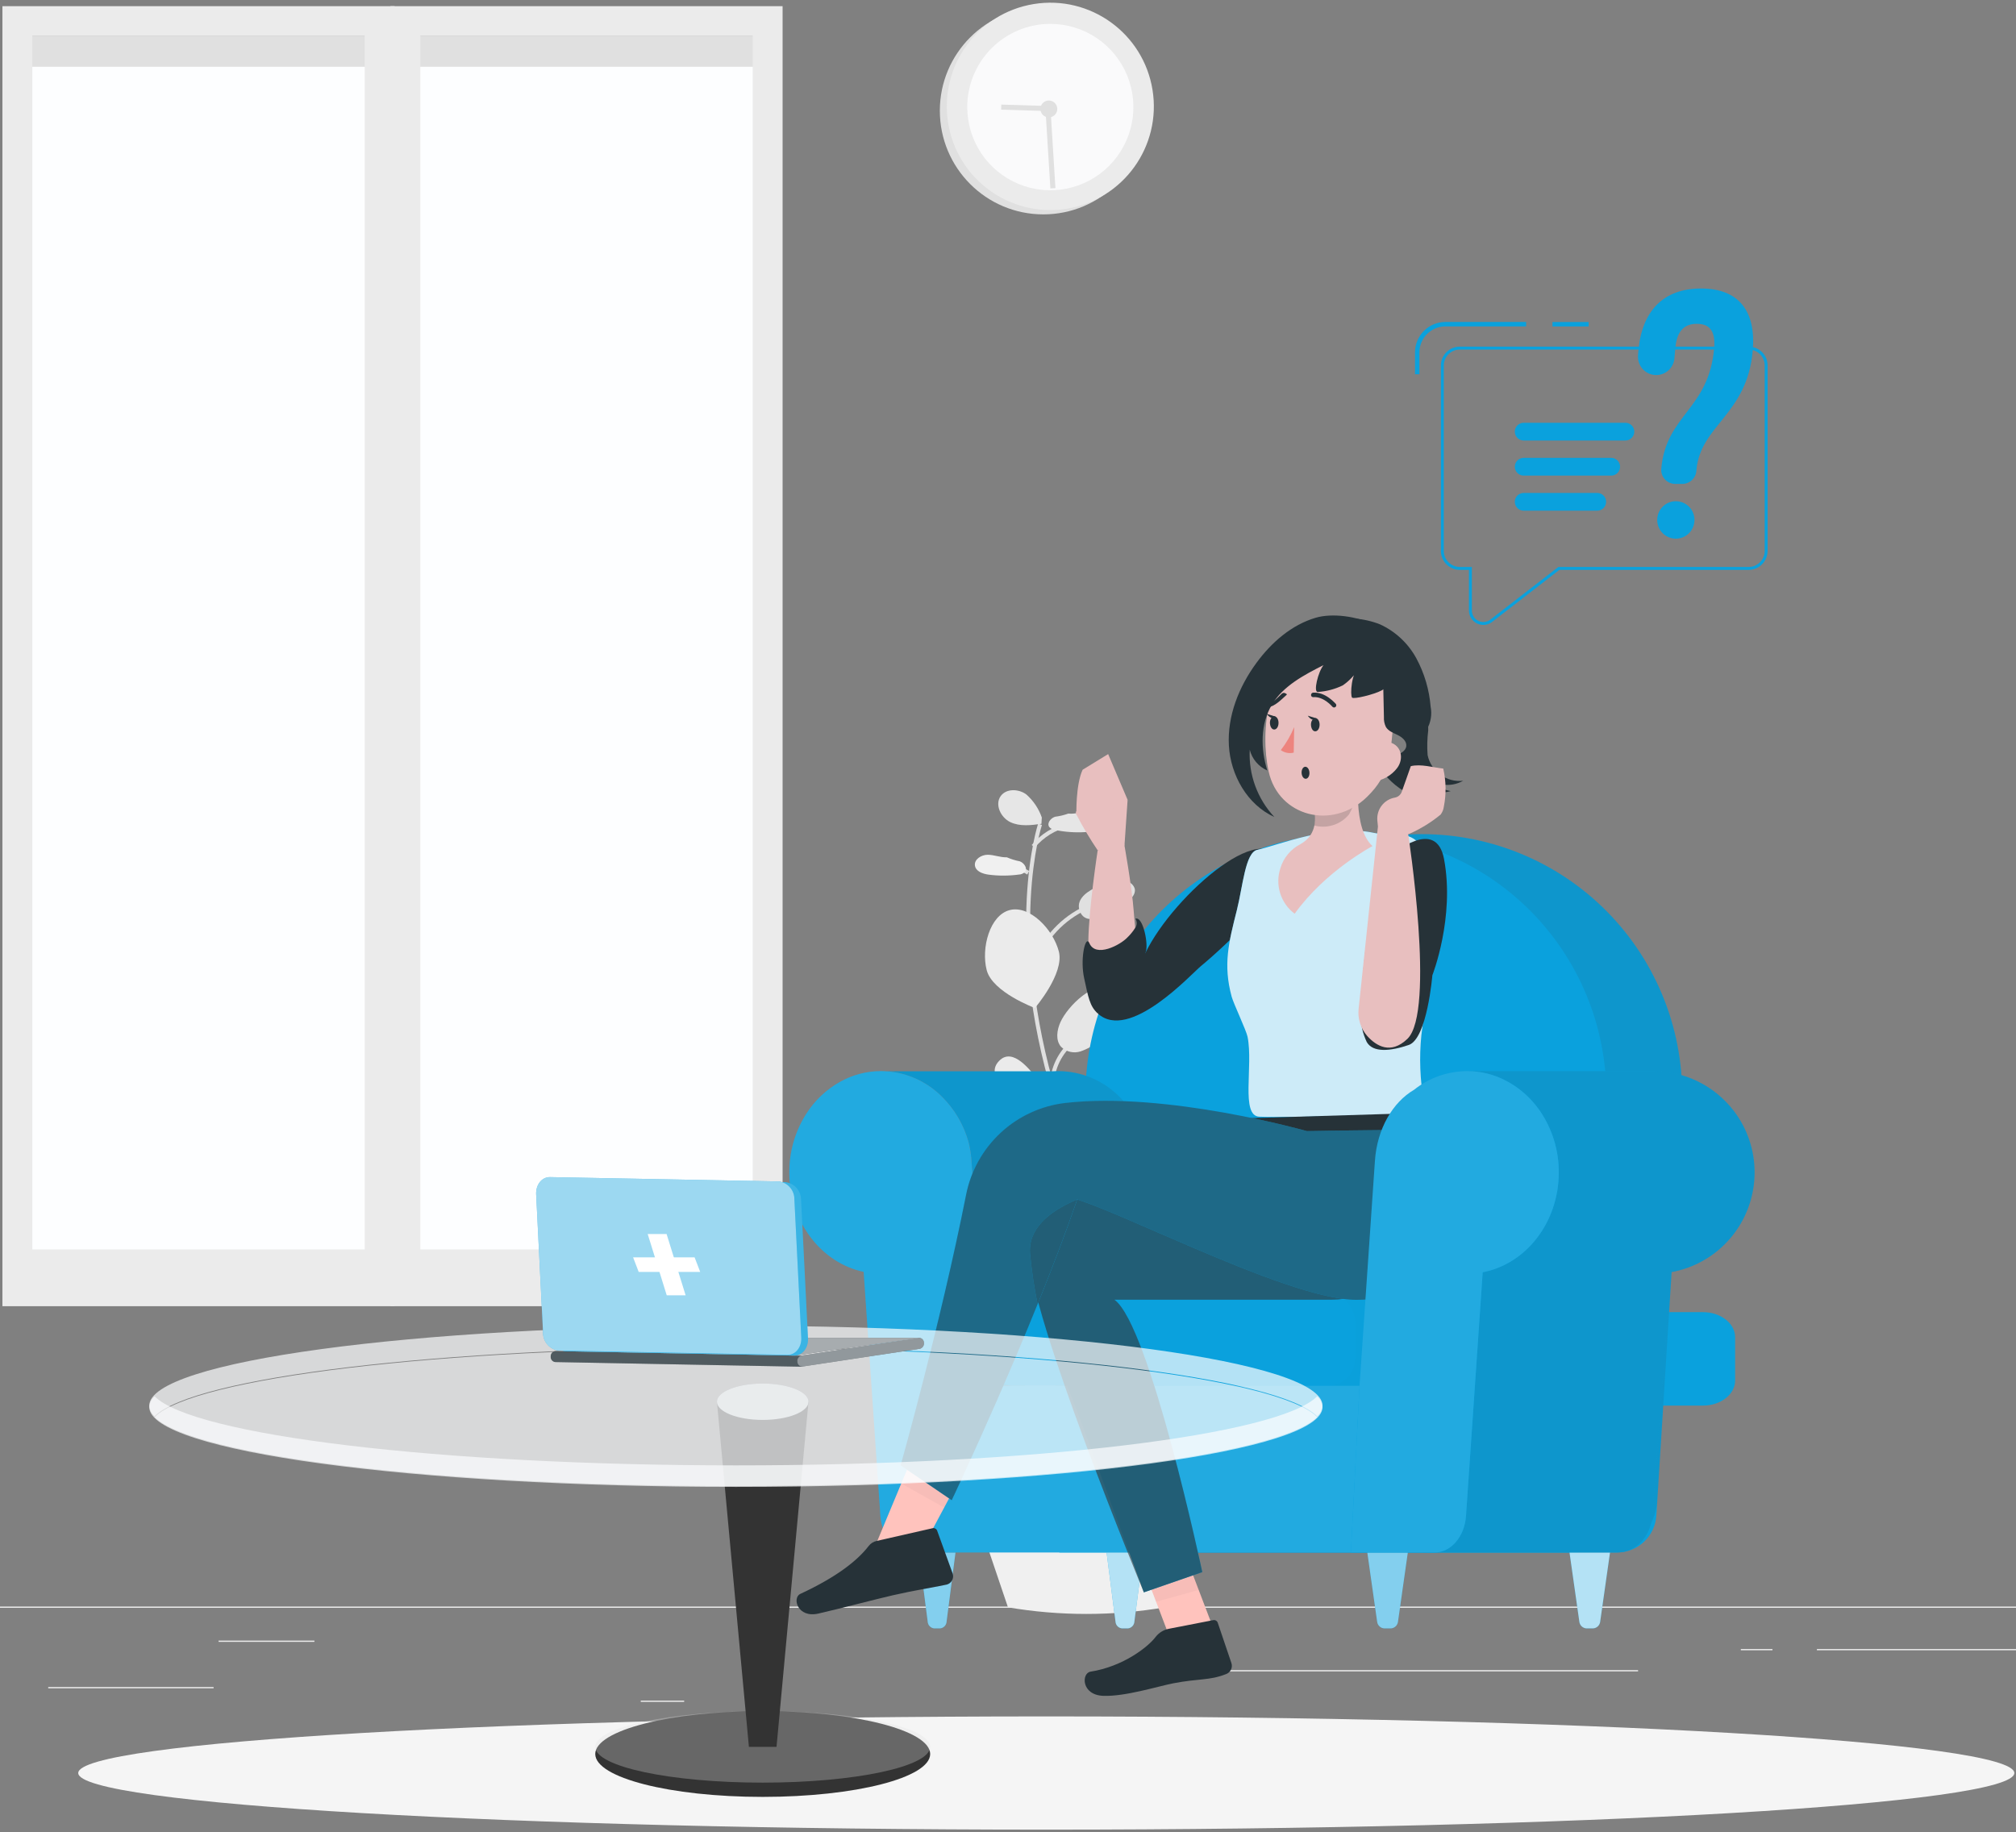 <svg width="691" height="628" viewBox="0 0 691 628" fill="none" xmlns="http://www.w3.org/2000/svg">
<rect x="0" y="0" width="691" height="628" fill="#808080" stroke="none"/>
<g clip-path="url(#clip0_77_661)">
<path d="M16.529 578.292H73.212V578.72H16.529V578.292Z" fill="#EBEBEB"/>
<path d="M219.63 582.942H234.507V583.371H219.63V582.942Z" fill="#EBEBEB"/>
<path d="M74.925 562.376H107.769V562.804H74.925V562.376Z" fill="#EBEBEB"/>
<path d="M622.761 565.256H696.679V565.684H622.761V565.256Z" fill="#EBEBEB"/>
<path d="M596.687 565.256H607.525V565.684H596.687V565.256Z" fill="#EBEBEB"/>
<path d="M401.155 572.492H561.464V572.921H401.155V572.492Z" fill="#EBEBEB"/>
<path d="M-69.206 550.704H786.453V551.133H-69.206V550.704Z" fill="#EBEBEB"/>
<path d="M6.674 17.632H128.612V431.905H6.674V17.632Z" fill="#FDFEFF"/>
<path d="M126.738 174.047H146.256V193.595H126.738V174.047Z" fill="#FDFEFF"/>
<path opacity="0.1" d="M6.915 17.632H128.853V431.905H6.915V17.632Z" fill="#FDFEFF"/>
<g opacity="0.3">
<path opacity="0.3" d="M18.845 17.632H57.721L100.252 431.905H61.376L18.845 17.632Z" fill="#FDFEFF"/>
</g>
<path d="M5.654 12.379H129.633V22.885H5.654V12.379Z" fill="#E0E0E0"/>
<path d="M5.654 428.281H129.633V438.787H5.654V428.281Z" fill="#EBEBEB"/>
<path d="M0.834 447.743H135.243V2.117H0.834V447.743ZM124.997 437.482H11.08V12.379H124.997V437.482Z" fill="#EBEBEB"/>
<path d="M139.67 17.632H261.608V431.905H139.67V17.632Z" fill="#FDFEFF"/>
<path opacity="0.1" d="M140.066 17.632H262.003V431.904H140.066V17.632Z" fill="#FDFEFF"/>
<g opacity="0.3">
<path opacity="0.3" d="M151.842 17.632H190.718L233.247 431.905H194.371L151.842 17.632Z" fill="#FDFEFF"/>
</g>
<path d="M138.649 12.379H262.628V22.885H138.649V12.379Z" fill="#E0E0E0"/>
<path d="M138.65 428.281H262.629V438.787H138.65V428.281Z" fill="#EBEBEB"/>
<path d="M133.83 447.743H268.239V2.117H133.83V447.743ZM257.993 437.482H144.076V12.379H257.993V437.482Z" fill="#EBEBEB"/>
<path d="M369.71 503.08L371.081 503.249C371.167 502.552 379.485 432.828 362.325 375.851C345.269 319.221 357.013 283.136 357.134 282.779L355.825 282.336C355.703 282.698 343.82 319.202 361.002 376.251C378.077 432.944 369.796 502.385 369.71 503.08Z" fill="#E0E0E0"/>
<path d="M354.688 290.544C357.674 286.98 361.728 284.477 366.249 283.406L365.934 282.058C361.122 283.198 356.805 285.863 353.627 289.657L354.688 290.544Z" fill="#E0E0E0"/>
<path d="M348.815 296.335L352.768 298.572L352.089 299.776L348.136 297.539L348.815 296.335Z" fill="#E0E0E0"/>
<path d="M356.174 328.458C359.623 320.604 365.997 314.41 373.94 311.195L373.426 309.91C365.148 313.262 358.503 319.718 354.907 327.904L356.174 328.458Z" fill="#E0E0E0"/>
<path d="M359.879 372.018L361.26 372.036C361.306 369.231 361.971 366.472 363.207 363.955C364.443 361.439 366.219 359.227 368.408 357.478L367.551 356.393C365.201 358.27 363.294 360.644 361.968 363.345C360.642 366.047 359.928 369.008 359.879 372.018Z" fill="#E0E0E0"/>
<path d="M362.96 383.156L364.246 382.649C363.538 380.884 362.475 379.284 361.124 377.948C359.772 376.612 358.16 375.569 356.389 374.884L355.899 376.178C357.491 376.794 358.939 377.731 360.154 378.932C361.369 380.132 362.324 381.57 362.96 383.156Z" fill="#E0E0E0"/>
<path d="M371.912 453.825L372.976 452.942C371.296 450.911 370.024 443.182 369.341 439.03C369.178 438.037 369.039 437.19 368.923 436.579L367.566 436.836C367.68 437.439 367.817 438.274 367.978 439.253C368.998 445.454 370.142 451.685 371.912 453.825Z" fill="#E0E0E0"/>
<path d="M372.712 476.016C373.664 473.294 375.454 470.946 377.823 469.307C380.193 467.669 383.02 466.825 385.899 466.898L385.963 465.516C382.784 465.435 379.662 466.367 377.044 468.176C374.427 469.985 372.45 472.579 371.398 475.585L372.712 476.016Z" fill="#E0E0E0"/>
<path d="M362.145 490.464L371.882 501.376L370.852 502.298L361.116 491.386L362.145 490.464Z" fill="#E0E0E0"/>
<path d="M355.271 419.333C353.065 426.485 368.453 440.1 368.453 440.1C368.453 440.1 388.827 437.548 391.033 430.396C393.239 423.245 388.079 411.542 378.203 408.487C368.328 405.432 357.477 412.181 355.271 419.333Z" fill="#F0F0F0"/>
<path d="M338.195 332.539C340.147 340.134 354.721 345.529 354.721 345.529C354.721 345.529 364.881 333.756 362.929 326.162C360.976 318.568 352.921 310.197 346.09 311.958C339.26 313.719 336.242 324.944 338.195 332.539Z" fill="#EBEBEB"/>
<path d="M396.673 446.044C387.522 449.613 381.913 465.822 381.913 465.822C381.913 465.822 396.989 473.964 406.14 470.395C415.291 466.827 424.976 456.772 422.362 450.048C419.747 443.323 405.824 442.476 396.673 446.044Z" fill="#F5F5F5"/>
<path d="M376.609 356.867C374.763 358.425 372.642 359.625 370.356 360.404C369.207 360.778 367.978 360.828 366.802 360.55C365.626 360.273 364.549 359.677 363.688 358.828C361.729 356.571 362.254 353.073 363.488 350.349C365.932 344.953 374.95 335.796 381.876 338.424C391.874 342.216 381.068 353.553 376.609 356.867Z" fill="#E6E6E6"/>
<path d="M356.145 370.617C357.457 372.246 358.849 374.298 358.132 376.263C357.723 377.098 357.049 377.774 356.215 378.184C355.381 378.594 354.435 378.715 353.525 378.527C351.713 378.106 350.021 377.278 348.577 376.104C345.047 373.649 337.811 368.499 342.43 363.681C347.231 358.674 353.38 367.186 356.145 370.617Z" fill="#EBEBEB"/>
<path d="M385.676 302.061C386.436 302.106 387.164 302.389 387.756 302.869C388.347 303.35 388.773 304.005 388.974 304.741C389.275 306.495 387.823 308.029 386.415 309.115C382.91 311.82 372.376 319.121 370.025 312.078C367.804 305.423 381.02 301.547 385.676 302.061Z" fill="#E0E0E0"/>
<path d="M366.257 278.892C368.431 279.099 370.599 278.309 372.778 278.448C374.956 278.586 377.374 280.342 376.89 282.474C376.442 284.445 373.997 285.104 371.983 285.231C368.542 285.447 365.088 285.208 361.709 284.52C360.905 284.449 360.159 284.072 359.624 283.466C358.744 282.166 360.145 280.425 361.644 279.964C363.196 279.77 364.723 279.406 366.196 278.878L366.257 278.892Z" fill="#E6E6E6"/>
<path d="M345.017 293.871C342.835 293.934 340.724 293.003 338.54 292.997C336.357 292.991 333.829 294.583 334.172 296.743C334.488 298.738 336.886 299.558 338.887 299.818C342.306 300.261 345.768 300.251 349.185 299.787C349.992 299.77 350.761 299.443 351.334 298.873C352.299 297.635 351.015 295.805 349.55 295.246C348.013 294.95 346.514 294.485 345.078 293.861L345.017 293.871Z" fill="#F0F0F0"/>
<path d="M347.166 454.913C346.675 454.398 346.019 454.073 345.312 453.995C344.845 454.047 344.41 454.253 344.074 454.581C343.738 454.91 343.521 455.341 343.458 455.806C343.355 456.741 343.475 457.687 343.809 458.566C345.287 463.522 361.898 499.422 365.718 492.975C367.977 489.164 362.426 476.541 360.787 472.969C357.621 466.025 352.971 459.861 347.166 454.913Z" fill="#F0F0F0"/>
<path d="M357.101 280.258C356.035 277.179 354.186 274.431 351.737 272.286C349.117 270.379 344.92 270.235 343.013 272.857C340.88 275.788 343.013 280.242 346.281 281.805C349.55 283.368 353.378 282.897 356.964 282.393C356.993 281.86 357.022 281.326 357.051 280.793L357.101 280.258Z" fill="#E6E6E6"/>
<path d="M345.495 550.972C363.281 553.989 381.446 553.989 399.232 550.972L420.135 489.199H324.592L345.495 550.972Z" fill="#F0F0F0"/>
<path d="M357.62 73.489C338.023 73.489 322.137 57.579 322.137 37.952C322.137 18.326 338.023 2.415 357.62 2.415C377.217 2.415 393.103 18.326 393.103 37.952C393.103 57.579 377.217 73.489 357.62 73.489Z" fill="#E0E0E0"/>
<path d="M324.979 42.159C321.84 22.785 334.976 4.532 354.32 1.388C373.664 -1.756 391.89 11.4 395.029 30.774C398.168 50.147 385.032 68.401 365.688 71.544C346.344 74.688 328.118 61.532 324.979 42.159Z" fill="#EBEBEB"/>
<path opacity="0.8" d="M331.529 36.702C331.529 42.343 333.199 47.856 336.328 52.546C339.457 57.236 343.904 60.891 349.108 63.05C354.311 65.208 360.036 65.773 365.56 64.672C371.083 63.572 376.157 60.856 380.139 56.867C384.122 52.879 386.834 47.797 387.933 42.266C389.031 36.733 388.467 30.999 386.312 25.788C384.157 20.577 380.508 16.123 375.825 12.989C371.142 9.856 365.637 8.183 360.005 8.183C352.453 8.183 345.21 11.188 339.869 16.536C334.529 21.884 331.529 29.139 331.529 36.702Z" fill="#FDFEFF"/>
<path d="M361.543 39.394C361.946 38.989 362.221 38.474 362.333 37.913C362.444 37.352 362.387 36.771 362.169 36.242C361.95 35.714 361.58 35.262 361.105 34.944C360.63 34.627 360.072 34.457 359.501 34.457C358.93 34.457 358.372 34.627 357.897 34.944C357.422 35.262 357.052 35.714 356.833 36.242C356.615 36.771 356.558 37.352 356.669 37.913C356.78 38.474 357.055 38.989 357.459 39.394C358.001 39.936 358.735 40.241 359.501 40.241C360.267 40.241 361.001 39.936 361.543 39.394Z" fill="#E0E0E0"/>
<path d="M360.018 36.362L343.201 35.851L343.148 37.589L358.384 38.052L360.023 64.59L361.755 64.482L360.018 36.362Z" fill="#E0E0E0"/>
<path d="M358.623 627.174C175.372 627.174 26.817 618.485 26.817 607.767C26.817 597.048 175.372 588.359 358.623 588.359C541.874 588.359 690.429 597.048 690.429 607.767C690.429 618.485 541.874 627.174 358.623 627.174Z" fill="#F5F5F5"/>
<path d="M605.36 125.295V188.837C605.359 190.429 604.728 191.956 603.604 193.081C602.48 194.207 600.956 194.84 599.366 194.841H534.311L511.094 212.82C510.435 213.318 509.65 213.622 508.828 213.698C508.006 213.774 507.179 213.618 506.441 213.248C505.703 212.878 505.082 212.309 504.649 211.605C504.217 210.901 503.989 210.09 503.992 209.263V194.84H500.365C498.775 194.84 497.251 194.207 496.127 193.081C495.004 191.955 494.372 190.429 494.371 188.837V125.279C494.379 123.694 495.014 122.176 496.138 121.059C497.261 119.942 498.782 119.317 500.365 119.322H599.396C600.978 119.322 602.495 119.951 603.613 121.071C604.732 122.192 605.36 123.711 605.36 125.295V125.295Z" stroke="#0AA1DD" stroke-miterlimit="10"/>
<path d="M544.515 110.377H532.118V111.897H544.515V110.377Z" fill="#0AA1DD"/>
<path d="M486.517 128.281H485V120.788C485.004 118.022 486.104 115.37 488.059 113.415C490.013 111.46 492.663 110.362 495.425 110.362H523.089V111.882H495.425C493.065 111.882 490.802 112.82 489.132 114.49C487.462 116.16 486.521 118.425 486.517 120.788V128.281Z" fill="#0AA1DD"/>
<path d="M574.21 165.873C573.549 165.877 572.895 165.744 572.289 165.482C571.682 165.221 571.136 164.837 570.685 164.354C570.234 163.87 569.888 163.299 569.669 162.675C569.449 162.052 569.36 161.389 569.409 160.73L569.414 160.664C571.034 142.133 585.693 140.437 587.535 119.362C588.064 113.305 585.847 111.004 581.614 111.004C577.38 111.004 574.76 113.305 574.231 119.362L573.928 122.838C573.791 124.402 573.075 125.857 571.919 126.918C570.764 127.978 569.254 128.566 567.687 128.566C566.818 128.566 565.959 128.385 565.163 128.035C564.368 127.685 563.654 127.172 563.067 126.531C562.48 125.889 562.033 125.133 561.754 124.309C561.475 123.485 561.37 122.612 561.445 121.745L561.579 120.209C562.765 106.643 570.093 98.892 583.035 98.892C595.976 98.892 601.949 106.643 600.764 120.209C598.838 142.254 582.82 145.645 581.466 161.15C581.46 161.226 581.453 161.301 581.447 161.377C581.361 162.594 580.819 163.733 579.93 164.567C579.04 165.401 577.869 165.867 576.651 165.873L574.21 165.873ZM580.774 178.761L580.769 178.81C580.63 180.403 579.9 181.887 578.722 182.967C577.545 184.048 576.005 184.647 574.408 184.647C573.523 184.647 572.647 184.463 571.837 184.106C571.026 183.749 570.299 183.227 569.701 182.573C569.102 181.919 568.647 181.148 568.362 180.308C568.077 179.468 567.97 178.578 568.047 177.695L568.052 177.646C568.191 176.053 568.921 174.569 570.099 173.489C571.276 172.408 572.815 171.809 574.413 171.809C575.298 171.809 576.174 171.993 576.984 172.35C577.795 172.707 578.522 173.229 579.12 173.883C579.718 174.537 580.174 175.308 580.459 176.148C580.744 176.988 580.851 177.878 580.774 178.761V178.761Z" fill="#0AA1DD"/>
<path d="M557.107 151H522.267C521.867 151.003 521.469 150.926 521.099 150.775C520.728 150.623 520.39 150.4 520.106 150.117C519.822 149.835 519.596 149.499 519.442 149.129C519.288 148.758 519.209 148.361 519.209 147.96C519.209 147.559 519.288 147.162 519.442 146.792C519.596 146.421 519.822 146.085 520.106 145.803C520.39 145.52 520.728 145.297 521.099 145.145C521.469 144.994 521.867 144.917 522.267 144.92H557.107C557.507 144.917 557.904 144.994 558.275 145.145C558.646 145.297 558.983 145.52 559.268 145.803C559.552 146.085 559.777 146.421 559.931 146.792C560.085 147.162 560.165 147.559 560.165 147.96C560.165 148.361 560.085 148.758 559.931 149.129C559.777 149.499 559.552 149.835 559.268 150.117C558.983 150.4 558.646 150.623 558.275 150.775C557.904 150.926 557.507 151.003 557.107 151Z" fill="#0AA1DD"/>
<path d="M552.278 163.026H522.267C521.867 163.029 521.469 162.953 521.099 162.801C520.728 162.65 520.39 162.426 520.106 162.144C519.822 161.861 519.596 161.525 519.442 161.155C519.288 160.785 519.209 160.388 519.209 159.986C519.209 159.585 519.288 159.188 519.442 158.818C519.596 158.448 519.822 158.112 520.106 157.829C520.39 157.546 520.728 157.323 521.099 157.172C521.469 157.02 521.867 156.944 522.267 156.947H552.278C553.079 156.953 553.845 157.276 554.409 157.845C554.974 158.415 555.29 159.184 555.29 159.986C555.29 160.789 554.974 161.558 554.409 162.128C553.845 162.697 553.079 163.02 552.278 163.026Z" fill="#0AA1DD"/>
<path d="M547.45 175.051H522.267C521.867 175.054 521.469 174.978 521.099 174.827C520.728 174.675 520.39 174.452 520.106 174.169C519.822 173.887 519.596 173.551 519.442 173.18C519.288 172.81 519.209 172.413 519.209 172.012C519.209 171.611 519.288 171.214 519.442 170.843C519.596 170.473 519.822 170.137 520.106 169.854C520.39 169.572 520.728 169.348 521.099 169.197C521.469 169.046 521.867 168.969 522.267 168.972H547.45C547.85 168.969 548.247 169.046 548.618 169.197C548.989 169.348 549.326 169.572 549.611 169.854C549.895 170.137 550.121 170.473 550.275 170.843C550.428 171.214 550.508 171.611 550.508 172.012C550.508 172.413 550.428 172.81 550.275 173.18C550.121 173.551 549.895 173.887 549.611 174.169C549.326 174.452 548.989 174.675 548.618 174.827C548.247 174.978 547.85 175.054 547.45 175.051Z" fill="#0AA1DD"/>
<path d="M558.709 449.782H583.721C589.801 449.782 594.73 453.636 594.73 458.39V473.205C594.73 477.959 589.801 481.813 583.721 481.813H558.709V449.782Z" fill="#0AA1DD"/>
<path d="M567.727 519.51L576.417 380.929C577.181 368.741 575.444 356.526 571.313 345.037C567.182 333.548 560.745 323.029 552.398 314.128C544.051 305.226 533.971 298.132 522.781 293.283C511.591 288.433 499.527 285.932 487.335 285.932C464.532 285.932 442.594 294.672 426.022 310.36C409.45 326.047 399.502 347.492 398.218 370.293L389.105 532.154H554.285C557.711 532.154 561.008 530.846 563.505 528.497C566.003 526.148 567.512 522.935 567.727 519.51Z" fill="#0AA1DD"/>
<path opacity="0.1" d="M568.041 514.491L576.417 380.928C577.181 368.741 575.444 356.526 571.313 345.037C567.182 333.548 560.744 323.028 552.397 314.127C544.05 305.226 533.971 298.132 522.781 293.282C511.591 288.433 499.527 285.931 487.334 285.931C464.532 285.931 442.593 294.672 426.022 310.359C409.45 326.046 399.502 347.491 398.218 370.292L389.105 532.153H549.263C554.049 532.153 558.655 530.327 562.144 527.045C565.633 523.764 567.742 519.275 568.041 514.491Z" fill="#333333"/>
<path d="M540.918 532.154L550.401 380.929C551.165 368.741 549.428 356.526 545.297 345.037C541.166 333.548 534.729 323.029 526.382 314.128C518.035 305.226 507.955 298.132 496.765 293.283C485.575 288.433 473.511 285.932 461.319 285.932C438.516 285.932 416.578 294.672 400.006 310.36C383.434 326.047 373.486 347.492 372.202 370.293L363.089 532.154H540.918Z" fill="#0AA1DD"/>
<path d="M543.761 558.188H546.044C546.658 558.151 547.24 557.898 547.686 557.473C548.131 557.048 548.412 556.478 548.478 555.865L551.844 532.161H537.96L541.326 555.865C541.392 556.478 541.673 557.047 542.119 557.473C542.565 557.898 543.147 558.151 543.761 558.188Z" fill="#0AA1DD"/>
<path opacity="0.7" d="M543.761 558.188H546.044C546.658 558.151 547.24 557.898 547.686 557.473C548.131 557.048 548.412 556.478 548.478 555.865L551.844 532.161H537.96L541.326 555.865C541.392 556.478 541.673 557.047 542.119 557.473C542.565 557.898 543.147 558.151 543.761 558.188Z" fill="#FDFEFF"/>
<path d="M320.177 558.188H322.245C322.829 558.126 323.371 557.858 323.775 557.433C324.18 557.007 324.42 556.451 324.453 555.865L327.504 532.161H314.918L317.969 555.866C318.002 556.452 318.242 557.008 318.647 557.433C319.051 557.858 319.593 558.126 320.177 558.188Z" fill="#0AA1DD"/>
<path opacity="0.5" d="M320.177 558.188H322.245C322.829 558.126 323.371 557.858 323.775 557.433C324.18 557.007 324.42 556.451 324.453 555.865L327.504 532.161H314.918L317.969 555.866C318.002 556.452 318.242 557.008 318.647 557.433C319.051 557.858 319.593 558.126 320.177 558.188Z" fill="#FDFEFF"/>
<path d="M384.55 558.188H386.618C387.202 558.126 387.744 557.858 388.148 557.433C388.553 557.007 388.793 556.452 388.826 555.865L391.877 532.16H379.291L382.342 555.865C382.375 556.451 382.615 557.007 383.019 557.433C383.424 557.859 383.966 558.126 384.55 558.188Z" fill="#0AA1DD"/>
<path opacity="0.7" d="M384.55 558.188H386.618C387.202 558.126 387.744 557.858 388.148 557.433C388.553 557.007 388.793 556.452 388.826 555.865L391.877 532.16H379.291L382.342 555.865C382.375 556.451 382.615 557.007 383.019 557.433C383.424 557.859 383.966 558.126 384.55 558.188Z" fill="#FDFEFF"/>
<path d="M474.457 558.188H476.739C477.353 558.151 477.935 557.898 478.381 557.473C478.827 557.048 479.107 556.478 479.174 555.865L482.54 532.161H468.656L472.022 555.865C472.088 556.478 472.369 557.047 472.814 557.473C473.26 557.898 473.842 558.151 474.457 558.188Z" fill="#0AA1DD"/>
<path opacity="0.5" d="M474.457 558.188H476.739C477.353 558.151 477.935 557.898 478.381 557.473C478.827 557.048 479.107 556.478 479.174 555.865L482.54 532.161H468.656L472.022 555.865C472.088 556.478 472.369 557.047 472.814 557.473C473.26 557.898 473.842 558.151 474.457 558.188Z" fill="#FDFEFF"/>
<path d="M399.108 475.042H338.257L334.225 416.284L333.366 403.671V403.652L332.97 397.847C332.857 396.322 332.659 394.805 332.375 393.302C332.309 392.974 332.226 392.627 332.16 392.298C332.125 392.049 332.064 391.804 331.978 391.568C330.332 385.584 327.134 380.143 322.709 375.797C317.612 370.742 310.867 367.696 303.709 367.218H360.942C361.569 367.181 362.197 367.163 362.825 367.163C370.598 367.214 378.042 370.314 383.56 375.797C387.985 380.143 391.183 385.584 392.829 391.568C392.915 391.804 392.976 392.049 393.011 392.298C393.419 394.125 393.69 395.98 393.82 397.847L394.217 403.652V403.67L399.108 475.042Z" fill="#0AA1DD"/>
<path opacity="0.1" d="M399.108 475.042H338.257L334.225 416.284L333.366 403.671V403.652L332.97 397.847C332.857 396.322 332.659 394.805 332.375 393.302C332.309 392.974 332.226 392.627 332.16 392.298C332.125 392.049 332.064 391.804 331.978 391.568C330.332 385.584 327.134 380.143 322.709 375.797C317.612 370.742 310.867 367.696 303.709 367.218H360.942C361.569 367.181 362.197 367.163 362.825 367.163C370.598 367.214 378.042 370.314 383.56 375.797C387.985 380.143 391.183 385.584 392.829 391.568C392.915 391.804 392.976 392.049 393.011 392.298C393.419 394.125 393.69 395.98 393.82 397.847L394.217 403.652V403.67L399.108 475.042Z" fill="#333333"/>
<g opacity="0.1">
<path opacity="0.1" d="M447.334 443.742H471.78C477.722 443.742 482.54 447.509 482.54 452.156V466.635C482.54 471.281 477.722 475.048 471.78 475.048H447.334V443.742Z" fill="#333333"/>
</g>
<path d="M347.545 443.742H455.169C460.296 443.742 464.452 447.905 464.452 453.04V465.751C464.452 470.886 460.296 475.048 455.169 475.048H347.545C342.418 475.048 338.262 470.886 338.262 465.751V453.04C338.262 447.905 342.418 443.742 347.545 443.742Z" fill="#0AA1DD"/>
<path d="M601.4 401.882C601.402 410.066 598.517 417.988 593.255 424.25C587.993 430.512 580.692 434.711 572.639 436.107L566.333 519.617C565.787 526.718 560.647 532.158 554.487 532.158H487.36C493.521 532.158 498.661 526.718 499.207 519.617L502.579 475.042L505.513 436.107C510.788 435.197 515.781 433.074 520.098 429.903C524.416 426.732 527.939 422.601 530.391 417.836C530.719 417.233 531.011 416.594 531.284 415.955C533.266 411.53 534.285 406.732 534.273 401.882C534.273 399.502 534.029 397.129 533.544 394.799C533.362 393.868 533.125 392.938 532.87 392.043C531.649 387.959 529.697 384.131 527.111 380.744L527.092 380.726C523.852 376.511 519.689 373.097 514.924 370.745C510.16 368.394 504.92 367.169 499.608 367.164H566.734C572.046 367.169 577.286 368.394 582.051 370.745C586.815 373.096 590.978 376.511 594.219 380.726L594.237 380.744C598.889 386.805 601.408 394.237 601.4 401.882Z" fill="#0AA1DD"/>
<path opacity="0.1" d="M601.4 401.882C601.402 410.066 598.517 417.988 593.255 424.25C587.993 430.512 580.692 434.711 572.639 436.107L566.333 519.617C565.787 526.718 560.647 532.158 554.487 532.158H487.36C493.521 532.158 498.661 526.718 499.207 519.617L502.579 475.042L505.513 436.107C510.788 435.197 515.781 433.074 520.098 429.903C524.416 426.732 527.939 422.601 530.391 417.836C530.719 417.233 531.011 416.594 531.284 415.955C533.266 411.53 534.285 406.732 534.273 401.882C534.273 399.502 534.029 397.129 533.544 394.799C533.362 393.868 533.125 392.938 532.87 392.043C531.649 387.959 529.697 384.131 527.111 380.744L527.092 380.726C523.852 376.511 519.689 373.097 514.924 370.745C510.16 368.394 504.92 367.169 499.608 367.164H566.734C572.046 367.169 577.286 368.394 582.051 370.745C586.815 373.096 590.978 376.511 594.219 380.726L594.237 380.744C598.889 386.805 601.408 394.237 601.4 401.882Z" fill="#333333"/>
<path d="M534.28 401.885C534.28 419.035 523.011 433.317 508.203 436.103L502.487 519.613C501.995 526.72 497.338 532.162 491.74 532.162H312.503C306.92 532.162 302.263 526.72 301.755 519.613L296.024 435.971C281.516 432.921 270.544 418.821 270.544 401.885C270.509 394.777 272.52 387.809 276.336 381.815C279.233 377.248 283.219 373.474 287.934 370.832C292.224 368.422 297.061 367.156 301.98 367.155C309.752 367.214 317.193 370.315 322.712 375.796C327.141 380.137 330.339 385.577 331.982 391.561C332.064 391.802 332.124 392.051 332.161 392.303C332.57 394.127 332.84 395.979 332.967 397.844L333.37 403.649V403.666L338.251 475.038H465.992L471.275 397.845C472.037 386.944 477.336 377.858 484.694 373.554C489.348 369.837 495.025 367.633 500.964 367.238C501.589 367.178 502.217 367.15 502.845 367.155C507.617 367.151 512.313 368.347 516.503 370.635C516.635 370.694 516.765 370.76 516.891 370.833C521.227 373.252 524.95 376.637 527.772 380.727L527.787 380.744C532.053 386.963 534.319 394.34 534.28 401.885Z" fill="#0AA1DD"/>
<path opacity="0.1" d="M463.035 532.162H312.502C306.92 532.162 302.263 526.72 301.755 519.613L296.024 435.971C281.515 432.921 270.544 418.821 270.544 401.885C270.509 394.777 272.52 387.809 276.336 381.815C279.233 377.248 283.219 373.474 287.934 370.832C292.224 368.422 297.06 367.156 301.98 367.155C309.752 367.214 317.193 370.315 322.712 375.796C327.14 380.137 330.339 385.577 331.981 391.561C332.064 391.802 332.124 392.051 332.161 392.303C332.57 394.127 332.839 395.979 332.967 397.844L333.37 403.649V403.666L338.251 475.038H465.992L463.035 532.162Z" fill="#FDFEFF"/>
<path d="M417.212 561.656L402.608 565.708L389.511 531.339L404.102 527.285L417.212 561.656Z" fill="#FFC3BD"/>
<path d="M396.071 561.144C397.227 559.649 398.893 558.634 400.751 558.296L415.791 555.369C416.127 555.29 416.481 555.341 416.781 555.512C417.081 555.683 417.305 555.962 417.408 556.292L422.06 570.026C422.324 570.778 422.279 571.606 421.935 572.325C421.59 573.044 420.975 573.597 420.223 573.862L420.124 573.895C414.582 576.083 410.833 575.329 402.161 577.008C396.821 578.051 385.6 581.609 378.104 581.302C370.608 580.995 370.629 573.566 373.781 573.02C384.968 571.261 393.529 564.53 396.071 561.144Z" fill="#263238"/>
<g opacity="0.2">
<path opacity="0.2" d="M389.509 531.351L396.264 549.071L410.868 545.005L404.114 527.287L389.509 531.351Z" fill="#333333"/>
</g>
<path d="M438.219 400.98C438.219 400.98 350.33 400.499 353.073 429.982C354.925 449.885 364.47 470.827 371.916 491.033C382.707 520.32 392.065 545.836 392.065 545.836L412.094 538.897C412.094 538.897 394.108 454.191 381.985 445.525H456.299C480.89 445.525 491.522 418.475 467.58 386.947C452.945 386.961 438.219 400.98 438.219 400.98Z" fill="#0AA1DD"/>
<path opacity="0.6" d="M438.219 400.98C438.219 400.98 350.33 400.499 353.073 429.982C351.71 448.296 392.065 545.836 392.065 545.836L412.094 538.897C412.094 538.897 394.108 454.191 381.985 445.525H456.299C480.89 445.525 491.522 418.475 467.58 386.947C452.945 386.961 438.219 400.98 438.219 400.98Z" fill="#333333"/>
<path d="M376.241 347.384C387.05 357.282 408.297 333.869 411.711 331.081C419.041 325.095 440.574 304.958 439.434 297.968C436.078 277.388 402.339 306.542 392.61 326.625L376.241 347.384Z" fill="#263238"/>
<path d="M470.896 285.496C476.315 286.65 482.185 284.687 485.998 288.713C489.81 292.74 491.407 298.405 491.962 303.926C492.441 311.635 492.039 319.374 490.764 326.993C489.571 336.273 488.378 345.554 487.185 354.834C486.419 362.479 486.712 370.193 488.056 377.757L488.066 377.805C488.206 378.608 488.076 379.436 487.696 380.157C487.317 380.879 486.709 381.455 485.968 381.794C485.968 381.794 443.887 383.247 431.654 382.782C425.147 382.534 429.61 365.405 427.618 355.415C427.176 353.199 422.818 344.041 422.177 341.694C419.155 330.632 421.158 323.035 423.961 311.916C425.994 303.848 426.83 292.206 430.94 291.312C438.256 289.722 455.793 282.278 470.896 285.496Z" fill="#0AA1DD"/>
<path opacity="0.8" d="M470.896 285.496C476.315 286.65 482.185 284.687 485.998 288.713C489.81 292.74 491.407 298.405 491.962 303.926C492.441 311.635 492.039 319.374 490.764 326.993C489.571 336.273 488.378 345.554 487.185 354.834C486.419 362.479 486.712 370.193 488.056 377.757L488.066 377.805C488.206 378.608 488.076 379.436 487.696 380.157C487.317 380.879 486.709 381.455 485.968 381.794C485.968 381.794 443.887 383.247 431.654 382.782C425.147 382.534 429.61 365.405 427.618 355.415C427.176 353.199 422.818 344.041 422.177 341.694C419.155 330.632 421.158 323.035 423.961 311.916C425.994 303.848 426.83 292.206 430.94 291.312C438.256 289.722 455.793 282.278 470.896 285.496Z" fill="#FDFEFF"/>
<path d="M476.91 293.404C477.468 292.551 492.265 280.07 494.96 294.489C498.711 314.557 490.953 334.307 490.953 334.307C490.953 334.307 489.171 356.028 482.88 358.193C476.589 360.358 470.585 360.899 468.465 357.187C467.093 354.285 466.369 351.118 466.345 347.907C466.345 347.907 467.099 308.399 476.91 293.404Z" fill="#263238"/>
<path d="M466.657 257.951C465.124 267.194 463.837 284.077 470.439 290.026C470.439 290.026 454.323 298.474 443.756 313.21C441.408 311.455 439.672 309.005 438.794 306.207C437.915 303.408 437.939 300.404 438.861 297.62C439.384 295.866 440.254 294.235 441.421 292.824C442.587 291.414 444.025 290.254 445.649 289.413C451.905 285.964 451.307 279.512 449.591 273.442L466.657 257.951Z" fill="#E8BFBF"/>
<path opacity="0.2" d="M464.552 273.637L458.544 275.946C455.97 276.935 453.221 277.381 450.468 277.257C450.891 279.138 450.891 281.09 450.468 282.971C452.615 283.554 454.885 283.502 457.004 282.822C459.122 282.141 460.999 280.861 462.407 279.136C463.392 277.42 464.115 275.567 464.552 273.637Z" fill="#333333"/>
<path d="M315.432 532.103H299.083L316.212 491.021L327.3 509.882L315.432 532.103Z" fill="#FFC3BD"/>
<path d="M300.423 528.222L319.613 523.857C319.94 523.77 320.288 523.81 320.587 523.97C320.886 524.129 321.114 524.395 321.224 524.716L326.575 539.496C326.683 539.868 326.717 540.257 326.674 540.642C326.632 541.027 326.514 541.4 326.328 541.74C326.141 542.079 325.89 542.378 325.588 542.621C325.286 542.863 324.939 543.043 324.568 543.151C324.538 543.16 324.508 543.168 324.477 543.176C317.75 544.583 314.442 544.922 306.004 546.841C300.808 548.021 287.664 551.477 280.5 553.106C273.336 554.735 271.447 547.702 274.301 546.368C287.097 540.435 294.034 534.762 297.752 529.929C298.414 529.064 299.36 528.46 300.423 528.222Z" fill="#263238"/>
<g opacity="0.2">
<path opacity="0.2" d="M316.212 491.034L308.92 508.528L323.629 516.757L327.3 509.896L316.212 491.034Z" fill="#333333"/>
</g>
<path d="M488.389 381.937L490.157 387.521C490.391 387.951 489.897 388.406 489.169 388.432L425.781 390.359C425.209 390.359 424.741 390.111 424.689 389.747L423.961 384.136C423.961 383.746 424.39 383.407 425.001 383.382L487.285 381.495C487.491 381.463 487.703 381.487 487.897 381.564C488.092 381.642 488.261 381.771 488.389 381.937Z" fill="#263238"/>
<path d="M409.179 427.786C430.007 436.674 452.607 445.564 464.89 445.564C489.494 445.564 511.349 427.772 488.051 387.312C473.416 387.26 447.967 387.728 447.967 387.728C447.967 387.728 399.978 374.093 365.172 378.067C356.899 379.026 349.145 382.592 343.028 388.252C336.91 393.911 332.747 401.371 331.138 409.554C322.303 454.078 308.7 502.306 308.7 502.306L326.206 514.243C326.206 514.243 353.502 456.759 369.215 411.146C377.523 413.811 392.803 420.798 409.179 427.786Z" fill="#0AA1DD"/>
<path opacity="0.5" d="M331.138 409.554C332.747 401.371 336.91 393.911 343.027 388.252C349.145 382.592 356.899 379.026 365.172 378.067C399.978 374.093 447.967 387.728 447.967 387.728C447.967 387.728 473.416 387.26 488.051 387.312C511.728 427.633 489.494 445.564 464.89 445.564C452.607 445.564 430.007 436.674 409.179 427.786C392.802 420.798 377.523 413.811 369.216 411.146C353.502 456.759 326.207 514.243 326.207 514.243L308.699 502.306C308.699 502.306 322.303 454.078 331.138 409.554Z" fill="#333333"/>
<path d="M353.067 429.987C353.627 435.713 354.486 441.405 355.641 447.04C355.719 446.858 355.797 446.688 355.862 446.506C355.888 446.455 355.901 446.415 355.927 446.363C356.005 446.18 356.057 445.986 356.148 445.816C360.814 434.23 365.363 422.346 369.21 411.164C369.171 411.175 369.132 411.188 369.093 411.203V411.19C359.059 415.447 352.275 421.461 353.067 429.987Z" fill="#0AA1DD"/>
<path opacity="0.6" d="M353.067 429.987C353.627 435.713 354.486 441.405 355.641 447.04C355.719 446.858 355.797 446.688 355.862 446.506C355.888 446.455 355.901 446.415 355.927 446.363C356.005 446.18 356.057 445.986 356.148 445.816C360.814 434.23 365.363 422.346 369.21 411.164C369.171 411.175 369.132 411.188 369.093 411.203V411.19C359.059 415.447 352.275 421.461 353.067 429.987Z" fill="#333333"/>
<path d="M477.897 243.548C476.685 258.873 476.497 265.382 468.607 273.113C456.728 284.781 438.226 279.875 434.847 264.491C431.808 250.656 434.305 227.913 449.405 222.095C452.73 220.793 456.332 220.365 459.871 220.85C463.409 221.336 466.765 222.719 469.62 224.869C472.476 227.019 474.735 229.864 476.183 233.133C477.632 236.402 478.222 239.988 477.897 243.548Z" fill="#E8BFBF"/>
<path d="M452.305 248.452C452.281 249.763 451.607 250.708 450.781 250.686C449.956 250.665 449.37 249.651 449.347 248.398C449.323 247.145 450.047 246.156 450.871 246.164C451.695 246.172 452.322 247.207 452.305 248.452Z" fill="#263238"/>
<path d="M438.223 247.835C438.213 249.145 437.525 250.091 436.713 250.068C435.901 250.045 435.302 249.033 435.279 247.779C435.255 246.526 435.978 245.536 436.789 245.547C437.599 245.557 438.254 246.589 438.223 247.835Z" fill="#263238"/>
<path d="M437.176 245.625L434.194 244.697C434.194 244.697 435.664 247.073 437.176 245.625Z" fill="#263238"/>
<path d="M443.591 249.229C442.43 252.056 440.889 254.712 439.011 257.123C439.639 257.586 440.362 257.903 441.127 258.052C441.892 258.201 442.681 258.178 443.436 257.984L443.591 249.229Z" fill="#ED847E"/>
<path d="M489.53 250.417C489.182 253.207 489.112 256.025 489.322 258.83C489.896 261.55 491.461 263.959 493.713 265.587C495.965 267.215 498.741 267.944 501.5 267.632C499.357 268.865 496.855 269.319 494.415 268.918C491.975 268.516 489.749 267.282 488.112 265.426C490.305 268.44 493.568 270.498 497.229 271.177C494.929 271.819 492.512 271.921 490.165 271.476C487.818 271.032 485.605 270.052 483.697 268.613C485.021 270.416 486.345 272.218 487.669 274.021C483.105 272.698 478.975 270.179 475.706 266.725C474.378 265.317 473.137 263.334 473.904 261.558C474.597 259.952 476.542 259.403 478.221 258.917C479.899 258.431 481.813 257.498 482.011 255.759C482.202 254.086 480.652 252.744 479.146 251.994C477.64 251.244 475.9 250.647 475.033 249.203C474.51 248.124 474.274 246.927 474.349 245.73L474.135 235.976C474.044 234.839 474.153 233.695 474.457 232.596C476.455 226.747 482.064 233.038 483.949 235.188C487.64 239.391 489.631 244.822 489.53 250.417Z" fill="#263238"/>
<path d="M478.893 263.258C476.958 265.79 474.099 267.45 470.943 267.874C466.75 268.393 465.276 264.488 466.957 260.857C468.475 257.583 472.486 253.381 476.442 254.486C480.397 255.59 481.247 260.105 478.893 263.258Z" fill="#E8BFBF"/>
<path d="M449.407 238.515C449.473 238.663 449.583 238.786 449.723 238.868C449.862 238.95 450.024 238.986 450.185 238.971C453.715 238.708 456.651 242.203 456.671 242.233C456.734 242.312 456.813 242.377 456.901 242.424C456.99 242.472 457.087 242.502 457.187 242.512C457.287 242.523 457.388 242.513 457.484 242.484C457.58 242.455 457.67 242.407 457.748 242.343C457.825 242.28 457.89 242.201 457.937 242.113C457.984 242.024 458.014 241.926 458.024 241.826C458.033 241.726 458.023 241.625 457.994 241.529C457.965 241.432 457.916 241.343 457.852 241.265C457.672 241.159 454.381 237.121 450.077 237.433C449.876 237.45 449.69 237.546 449.559 237.699C449.427 237.852 449.361 238.051 449.374 238.253C449.365 238.341 449.376 238.431 449.407 238.515Z" fill="#263238"/>
<path d="M439.706 237.568C439.811 237.519 439.925 237.494 440.04 237.493C440.155 237.493 440.269 237.517 440.374 237.564C440.614 237.717 441.304 237.901 441.007 238.166C439.268 239.748 436.928 242.176 434.689 242.411C434.311 242.433 433.363 242.349 433.481 242.044C433.566 241.875 433.694 241.731 433.851 241.627C434.008 241.523 434.19 241.462 434.379 241.45C436.155 241.237 437.99 239.023 439.358 237.77C439.463 237.685 439.581 237.617 439.706 237.568Z" fill="#263238"/>
<path d="M451.232 246.245L448.251 245.329C448.251 245.329 449.745 247.69 451.232 246.245Z" fill="#263238"/>
<path d="M443.643 217.012C449.015 214.47 449.632 213.904 455.457 212.725C461.288 211.372 467.393 211.817 472.97 214.001C478.286 216.432 482.671 220.525 485.465 225.666C488.227 230.791 489.894 236.435 490.361 242.238C490.888 244.925 490.415 247.712 489.03 250.073C488.037 247.149 486.74 244.339 485.16 241.686C483.562 239.02 481.166 236.925 478.312 235.7C477.108 235.41 475.986 234.847 475.032 234.055C474.421 233.184 473.949 232.224 473.634 231.207C472.501 229.027 470.575 227.366 468.254 226.568C465.953 225.788 463.573 225.271 461.157 225.025C453.397 223.879 445.343 224.198 437.845 221.887C439.573 220.032 441.52 218.395 443.643 217.012Z" fill="#263238"/>
<path d="M478.429 231.437C477.406 233.678 475.681 235.523 473.515 236.693C470.942 238.059 464.042 239.744 463.438 239.133C462.717 238.402 463.203 230.161 465.855 228.954C464.436 231.319 462.531 233.354 460.267 234.926C457.573 236.24 454.646 237.009 451.654 237.191C450.124 237.237 451.753 230.348 453.655 227.988C446.929 231.387 439.856 235.101 435.958 241.558C431.949 248.198 432.087 256.677 434.36 264.1C432.884 263.451 431.575 262.473 430.534 261.239C429.493 260.006 428.749 258.55 428.357 256.984C428.144 261.198 428.781 265.412 430.23 269.375C431.679 273.338 433.91 276.968 436.791 280.049C427.543 275.856 421.795 265.734 421.214 255.587C420.633 245.441 424.637 235.43 430.642 227.241C435.777 220.239 442.665 214.189 450.993 211.746C461.976 208.526 485.697 215.588 478.429 231.437Z" fill="#263238"/>
<path d="M472.299 283.327C472.232 282.762 472.165 282.022 472.097 281.218C471.943 279.41 472.466 277.61 473.565 276.167C474.664 274.724 476.259 273.742 478.041 273.412L478.133 273.395C478.662 273.299 479.156 273.064 479.564 272.713C479.972 272.363 480.279 271.911 480.455 271.402C481.784 267.563 482.292 266.399 483.564 262.624C487.023 261.792 491.098 263.068 494.684 263.455C495.676 267.754 495.743 272.216 494.881 276.543C494.755 277.518 494.378 278.443 493.785 279.226C490.54 281.892 486.949 284.106 483.112 285.81C479.941 286.757 475.594 283.634 472.299 283.327Z" fill="#E8BFBF"/>
<path d="M482.667 285.909C482.667 285.909 492.094 346.832 482.384 356.118C476.675 361.577 471.748 358.565 468.656 355.155C467.53 353.886 466.683 352.394 466.17 350.776C465.658 349.158 465.491 347.45 465.681 345.763L472.299 283.327C472.299 283.327 478.842 279.525 482.667 285.909Z" fill="#E8BFBF"/>
<path d="M381.364 340.881C378.59 338.782 376.378 336.028 374.925 332.865C373.472 329.701 372.823 326.227 373.036 322.751C373.13 311.715 376.236 291.48 376.236 291.48L385.194 288.516C385.194 288.516 387.979 303.911 388.595 312.372C388.714 314.035 388.903 315.993 389.103 318.058C389.505 321.826 389.987 325.983 390.416 329.416L381.364 340.881Z" fill="#E8BFBF"/>
<path d="M376.236 347.385C373.491 344.864 373.023 341.82 371.604 335.316C370.252 329.175 371.778 321.679 373.036 322.751C373.193 322.9 373.312 323.084 373.384 323.288C375.553 328.424 384.015 323.918 386.412 321.357C387.438 320.369 388.341 319.261 389.104 318.058C389.427 317.604 389.607 317.064 389.619 316.506C389.63 315.949 389.474 315.401 389.17 314.934C391.768 313.861 393.857 324.106 392.612 326.627L391.977 328.524C390.945 331.613 389.35 334.483 387.272 336.989L382.567 342.665L376.236 347.385Z" fill="#263238"/>
<path d="M385.426 289.827L386.496 274.174C383.698 275.487 380.812 276.601 377.858 277.508C373.5 278.991 367.639 276.372 368.946 279.202C371.132 283.435 373.566 287.535 376.236 291.48L385.426 289.827Z" fill="#E8BFBF"/>
<path d="M386.496 274.174L379.829 258.489L371.075 263.856C368.663 269.097 368.946 279.201 368.946 279.201C368.946 279.201 381.079 279.753 386.496 274.174Z" fill="#E8BFBF"/>
<path d="M448.822 264.819C448.893 265.962 448.326 266.921 447.579 266.953C446.831 266.986 446.189 266.097 446.134 264.95C446.079 263.803 446.634 262.863 447.382 262.831C448.13 262.799 448.784 263.734 448.822 264.819Z" fill="#263238"/>
<path d="M465.992 475.038L471.275 397.845C472.036 386.944 477.335 377.858 484.694 373.554C489.348 369.837 495.025 367.633 500.964 367.238C501.589 367.178 502.217 367.15 502.845 367.155C507.617 367.151 512.313 368.347 516.502 370.635C516.635 370.694 516.765 370.76 516.891 370.833C521.227 373.252 524.95 376.637 527.772 380.727L527.787 380.744C532.053 386.963 534.319 394.34 534.28 401.885C534.28 419.036 523.011 433.317 508.203 436.104L502.487 519.613C501.995 526.721 497.338 532.163 491.74 532.163H463.036L465.992 475.038Z" fill="#0AA1DD"/>
<path opacity="0.1" d="M465.992 475.038L471.275 397.845C472.036 386.944 477.335 377.858 484.694 373.554C489.348 369.837 495.025 367.633 500.964 367.238C501.589 367.178 502.217 367.15 502.845 367.155C507.617 367.151 512.313 368.347 516.502 370.635C516.635 370.694 516.765 370.76 516.891 370.833C521.227 373.252 524.95 376.637 527.772 380.727L527.787 380.744C532.053 386.963 534.319 394.34 534.28 401.885C534.28 419.036 523.011 433.317 508.203 436.104L502.487 519.613C501.995 526.721 497.338 532.163 491.74 532.163H463.036L465.992 475.038Z" fill="#FDFEFF"/>
<path d="M261.427 615.947C229.726 615.947 204.027 609.364 204.027 601.245C204.027 593.125 229.726 586.542 261.427 586.542C293.129 586.542 318.828 593.125 318.828 601.245C318.828 609.364 293.129 615.947 261.427 615.947Z" fill="#333333"/>
<path opacity="0.3" d="M261.427 611.06C229.726 611.06 204.027 605.571 204.027 598.801C204.027 592.031 229.726 586.542 261.427 586.542C293.129 586.542 318.828 592.031 318.828 598.801C318.828 605.571 293.129 611.06 261.427 611.06Z" fill="#E0E0E0"/>
<path d="M256.692 598.785H266.163L277.124 480.489H245.731L256.692 598.785Z" fill="#333333"/>
<path d="M245.731 480.488C245.731 483.933 252.758 486.727 261.427 486.727C270.096 486.727 277.124 483.933 277.124 480.488C277.124 477.043 270.096 474.25 261.427 474.25C252.759 474.25 245.731 477.042 245.731 480.488Z" fill="#263238"/>
<path opacity="0.7" d="M245.731 480.488C245.731 483.933 252.758 486.727 261.427 486.727C270.096 486.727 277.124 483.933 277.124 480.488C277.124 477.043 270.096 474.25 261.427 474.25C252.759 474.25 245.731 477.042 245.731 480.488Z" fill="#FDFEFF"/>
<path opacity="0.7" d="M453.302 482.338C453.26 481.63 453.075 480.938 452.761 480.302C452.446 479.666 452.008 479.1 451.471 478.636C438.209 492.005 354.063 502.305 252.24 502.305C150.417 502.305 66.271 492.005 52.991 478.636C52.455 479.1 52.016 479.666 51.702 480.302C51.387 480.938 51.203 481.63 51.16 482.338C51.16 497.438 141.193 509.692 252.24 509.692C363.287 509.692 453.302 497.438 453.302 482.338Z" fill="#FDFEFF"/>
<path opacity="0.7" d="M451.471 485.75C438.208 472.382 354.063 462.098 252.24 462.098C150.416 462.098 66.271 472.382 52.991 485.75C66.271 499.119 150.416 509.419 252.24 509.419C354.063 509.419 438.208 499.119 451.471 485.75Z" fill="#FDFEFF"/>
<path opacity="0.7" d="M453.302 481.807C453.302 466.69 363.287 454.453 252.24 454.453C141.193 454.453 51.16 466.69 51.16 481.807C51.202 482.513 51.385 483.203 51.7 483.837C52.015 484.47 52.454 485.033 52.991 485.492C66.271 472.123 150.417 461.84 252.24 461.84C354.063 461.84 438.209 472.123 451.471 485.492C452.009 485.033 452.448 484.47 452.763 483.837C453.077 483.203 453.261 482.513 453.302 481.807Z" fill="#FDFEFF"/>
<path d="M274.417 468.485L190.295 466.896C189.84 466.842 189.423 466.612 189.136 466.253C188.848 465.895 188.713 465.438 188.759 464.981C188.736 464.521 188.892 464.069 189.195 463.723C189.499 463.377 189.925 463.162 190.384 463.126L274.505 464.716C274.961 464.769 275.378 464.999 275.665 465.357C275.953 465.716 276.088 466.173 276.042 466.63C276.065 467.09 275.909 467.542 275.606 467.888C275.302 468.234 274.876 468.449 274.417 468.485Z" fill="#263238"/>
<path opacity="0.2" d="M274.417 468.485L190.295 466.896C189.84 466.842 189.423 466.612 189.136 466.253C188.848 465.895 188.713 465.438 188.759 464.981C188.736 464.521 188.892 464.069 189.195 463.723C189.499 463.377 189.925 463.162 190.384 463.126L274.505 464.716C274.961 464.769 275.378 464.999 275.665 465.357C275.953 465.716 276.088 466.173 276.042 466.63C276.065 467.09 275.909 467.542 275.606 467.888C275.302 468.234 274.876 468.449 274.417 468.485Z" fill="#FDFEFF"/>
<path d="M315.276 462.338L275.056 468.426C274.832 468.441 274.608 468.409 274.397 468.334C274.186 468.259 273.993 468.141 273.829 467.988C273.665 467.835 273.534 467.65 273.444 467.445C273.354 467.24 273.306 467.018 273.305 466.794C273.233 466.332 273.336 465.86 273.593 465.471C273.85 465.081 274.243 464.802 274.695 464.687L314.917 458.598C315.14 458.583 315.364 458.615 315.575 458.69C315.786 458.766 315.979 458.883 316.143 459.036C316.307 459.189 316.438 459.374 316.528 459.579C316.618 459.784 316.666 460.006 316.667 460.23C316.739 460.692 316.636 461.164 316.379 461.554C316.122 461.943 315.728 462.223 315.276 462.338Z" fill="#263238"/>
<path d="M314.917 458.597H229.888L190.384 463.127L272.212 464.673L314.917 458.597Z" fill="#263238"/>
<path opacity="0.6" d="M314.917 458.597H229.888L190.384 463.127L272.212 464.673L314.917 458.597Z" fill="#FDFEFF"/>
<path opacity="0.5" d="M315.276 462.338L275.056 468.426C274.832 468.441 274.608 468.409 274.397 468.334C274.186 468.259 273.993 468.141 273.829 467.988C273.665 467.835 273.534 467.65 273.444 467.445C273.354 467.24 273.306 467.018 273.305 466.794C273.233 466.332 273.336 465.86 273.593 465.471C273.85 465.081 274.243 464.802 274.695 464.687L314.917 458.598C315.14 458.583 315.364 458.615 315.575 458.69C315.786 458.766 315.979 458.883 316.143 459.036C316.307 459.189 316.438 459.374 316.528 459.579C316.618 459.784 316.666 460.006 316.667 460.23C316.739 460.692 316.636 461.164 316.379 461.554C316.122 461.943 315.728 462.223 315.276 462.338Z" fill="#FDFEFF"/>
<path d="M272.213 464.672L193.772 463.19C192.29 463.005 190.928 462.281 189.945 461.155C188.961 460.029 188.426 458.581 188.44 457.085L186.076 409.656C185.911 406.35 188.041 403.688 190.809 403.741L269.249 405.223C270.731 405.408 272.093 406.132 273.077 407.258C274.06 408.384 274.596 409.832 274.582 411.328L276.946 458.757C277.111 462.062 274.981 464.725 272.213 464.672Z" fill="#0AA1DD"/>
<path opacity="0.2" d="M272.213 464.672L193.772 463.19C192.29 463.005 190.928 462.281 189.945 461.155C188.961 460.029 188.426 458.581 188.44 457.085L186.076 409.656C185.911 406.35 188.041 403.688 190.809 403.741L269.249 405.223C270.731 405.408 272.093 406.132 273.077 407.258C274.06 408.384 274.596 409.832 274.582 411.328L276.946 458.757C277.111 462.062 274.981 464.725 272.213 464.672Z" fill="#FDFEFF"/>
<path d="M269.91 464.425L191.47 462.943C189.988 462.758 188.625 462.033 187.642 460.908C186.659 459.782 186.123 458.333 186.137 456.838L183.773 409.408C183.608 406.103 185.738 403.441 188.506 403.493L266.947 404.975C268.429 405.16 269.791 405.885 270.774 407.01C271.757 408.136 272.293 409.585 272.279 411.08L274.643 458.51C274.808 461.816 272.678 464.477 269.91 464.425Z" fill="#0AA1DD"/>
<path opacity="0.6" d="M269.91 464.425L191.47 462.943C189.988 462.758 188.625 462.033 187.642 460.908C186.659 459.782 186.123 458.333 186.137 456.838L183.773 409.408C183.608 406.103 185.738 403.441 188.506 403.493L266.947 404.975C268.429 405.16 269.791 405.885 270.774 407.01C271.757 408.136 272.293 409.585 272.279 411.08L274.643 458.51C274.808 461.816 272.678 464.477 269.91 464.425Z" fill="#FDFEFF"/>
<path d="M228.523 444H235L228.478 423H222L228.523 444Z" fill="white"/>
<path d="M240 436L238.081 431H217L218.919 436H240Z" fill="white"/>
</g>
<defs>
<clipPath id="clip0_77_661">
<rect width="691" height="628" fill="white" transform="matrix(-1 0 0 1 691 0)"/>
</clipPath>
</defs>
</svg>
